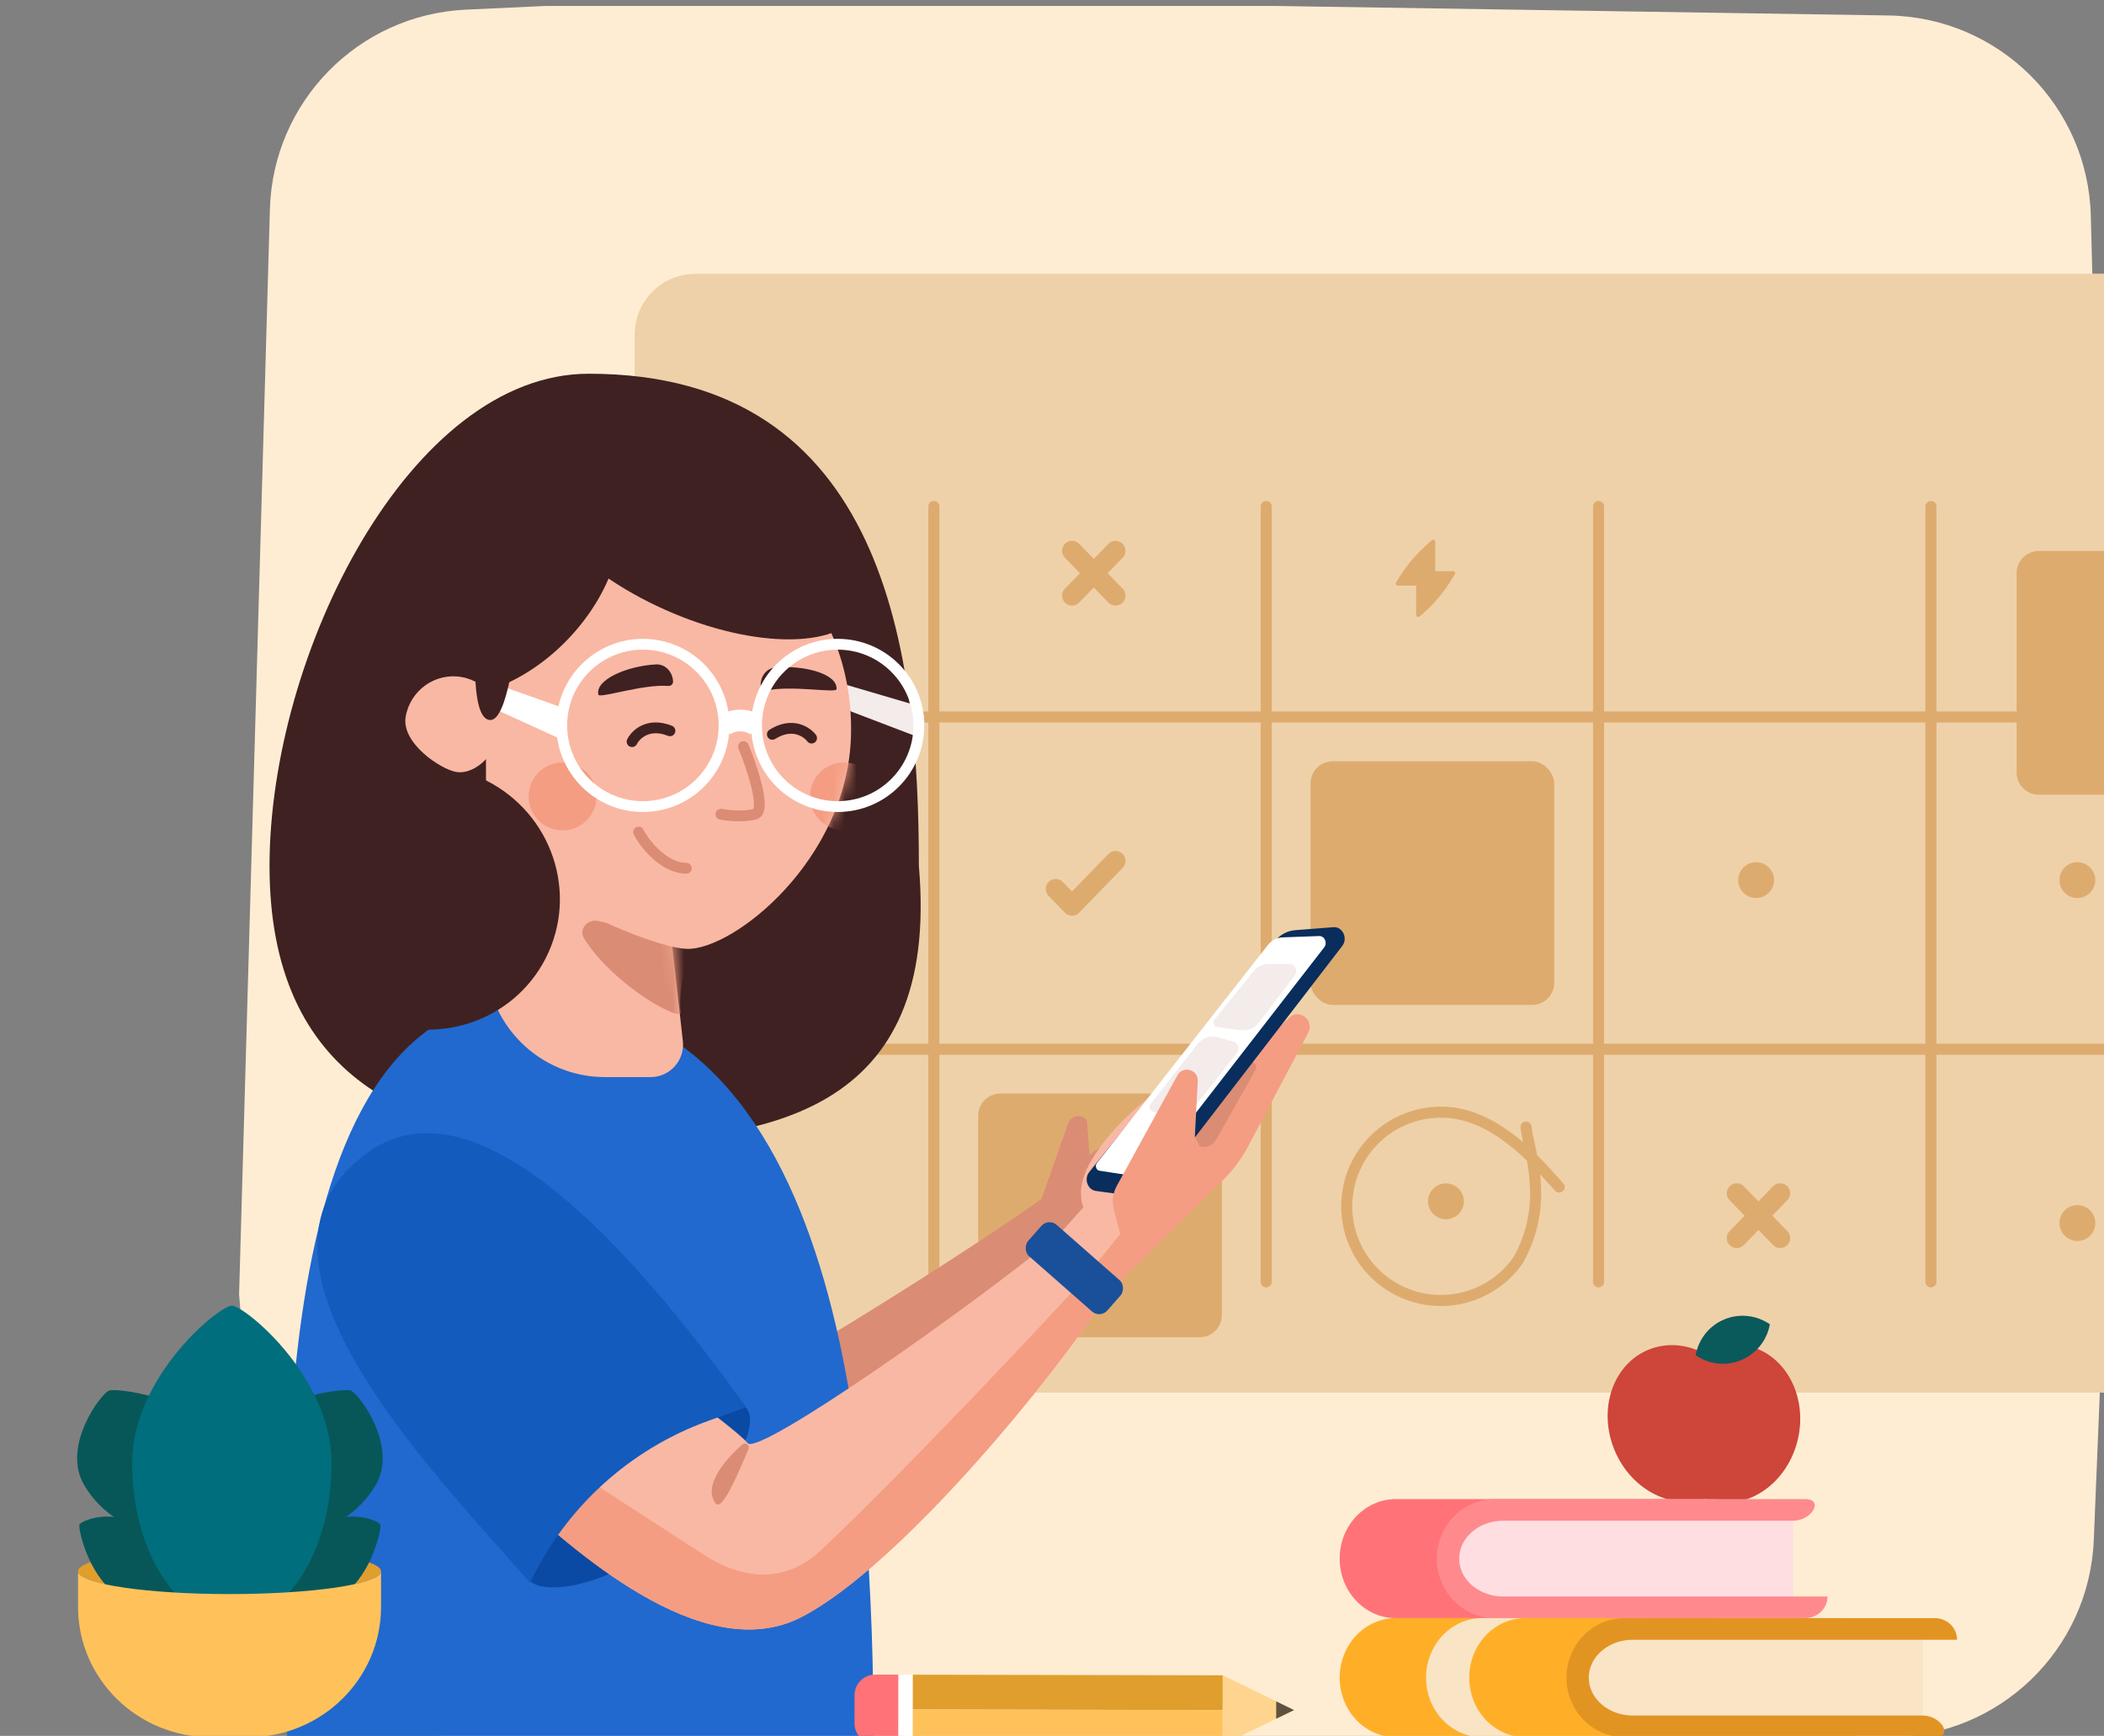 <svg width="183" height="151" viewBox="0 0 183 151" fill="none" xmlns="http://www.w3.org/2000/svg">
<rect x="0" y="0" width="183" height="151" fill="#808080" stroke="none"/>
<g clip-path="url(#clip0_137_11146)">
<path d="M22.602 134.686C23.361 143.967 31.115 151.113 40.428 151.113H86.932H149.918H164.242C173.836 151.113 181.72 143.544 182.112 133.959L183.773 93.331L181.853 18.768C181.606 9.181 173.841 1.495 164.252 1.346L63.312 -0.222L40.52 0.84C31.172 1.275 23.74 8.843 23.475 18.198L20.796 112.592L22.602 134.686Z" fill="#FFEDD3"/>
<rect x="55.209" y="23.823" width="138.753" height="97.32" rx="5.821" fill="#EED1A9"/>
<g style="mix-blend-mode:darken">
<path d="M194.669 47.931H177.325C176.261 47.931 175.398 48.794 175.398 49.858V67.203C175.398 68.267 176.261 69.13 177.325 69.13H188.09C188.601 69.13 189.091 68.927 189.453 68.565L196.032 61.986C196.394 61.624 196.597 61.134 196.597 60.623V49.858C196.597 48.794 195.734 47.931 194.669 47.931Z" fill="#DEAB6F"/>
</g>
<g style="mix-blend-mode:darken">
<path d="M106.278 114.397L106.278 97.053C106.278 95.989 105.415 95.126 104.35 95.126L87.006 95.126C85.942 95.126 85.079 95.989 85.079 97.053L85.079 107.817C85.079 108.328 85.282 108.819 85.644 109.18L92.223 115.76C92.585 116.121 93.075 116.324 93.586 116.324L104.35 116.324C105.415 116.324 106.278 115.461 106.278 114.397Z" fill="#DEAB6F"/>
</g>
<g style="mix-blend-mode:soft-light">
<path d="M92.787 116.325L92.787 109.581C92.787 109.048 92.356 108.617 91.824 108.617L85.079 108.617L92.787 116.325Z" fill="#DEAB6F"/>
</g>
<path d="M64.844 91.273H184.326" stroke="#DEAB6F" stroke-width="0.964" stroke-linecap="round"/>
<path d="M81.225 44.057V111.506" stroke="#DEAB6F" stroke-width="0.964" stroke-linecap="round"/>
<path d="M139.038 44.057V111.506" stroke="#DEAB6F" stroke-width="0.964" stroke-linecap="round"/>
<path d="M110.131 44.057V111.506" stroke="#DEAB6F" stroke-width="0.964" stroke-linecap="round"/>
<path d="M167.945 44.057V111.506" stroke="#DEAB6F" stroke-width="0.964" stroke-linecap="round"/>
<g style="mix-blend-mode:multiply">
<path d="M55.209 29.09C55.209 26.181 57.567 23.823 60.476 23.823H188.694C191.603 23.823 193.962 26.181 193.962 29.09V33.458H55.209V29.09Z" fill="#EED1A9"/>
</g>
<path d="M64.844 62.367H184.326" stroke="#DEAB6F" stroke-width="0.964" stroke-linecap="round"/>
<g style="mix-blend-mode:darken">
<rect x="113.986" y="66.22" width="21.198" height="21.198" rx="1.927" fill="#DEAB6F"/>
</g>
<rect x="51.354" y="45.985" width="13.49" height="5.781" rx="0.964" fill="#DEAB6F"/>
<path d="M91.824 77.328L93.242 78.791L97.024 74.891" stroke="#DEAB6F" stroke-width="1.733" stroke-linecap="round" stroke-linejoin="round"/>
<path d="M93.242 51.812L97.024 47.912" stroke="#DEAB6F" stroke-width="1.733" stroke-linecap="round" stroke-linejoin="round"/>
<path d="M97.024 51.812L93.243 47.911" stroke="#DEAB6F" stroke-width="1.733" stroke-linecap="round" stroke-linejoin="round"/>
<path d="M151.055 107.7L154.837 103.8" stroke="#DEAB6F" stroke-width="1.733" stroke-linecap="round" stroke-linejoin="round"/>
<path d="M154.838 107.699L151.056 103.799" stroke="#DEAB6F" stroke-width="1.733" stroke-linecap="round" stroke-linejoin="round"/>
<path d="M124.833 47.124C124.833 47.053 124.789 46.989 124.721 46.961C124.653 46.934 124.574 46.947 124.521 46.997L123.866 47.602C122.89 48.502 122.066 49.542 121.422 50.685C121.407 50.711 121.398 50.74 121.398 50.772C121.398 50.87 121.481 50.949 121.583 50.949H123.171V53.492C123.171 53.562 123.214 53.626 123.281 53.654C123.348 53.682 123.425 53.67 123.479 53.623L123.772 53.367C124.799 52.469 125.67 51.421 126.352 50.26L126.534 49.952C126.566 49.898 126.566 49.83 126.533 49.776C126.499 49.722 126.439 49.688 126.373 49.688H124.833V47.124Z" fill="#DEAB6F"/>
<circle cx="70.84" cy="76.56" r="1.56" fill="#DEAB6F"/>
<circle cx="152.743" cy="76.56" r="1.56" fill="#DEAB6F"/>
<circle cx="125.763" cy="104.502" r="1.56" fill="#DEAB6F"/>
<path d="M135.611 103.257C134.288 101.837 130.749 97.33 126.284 96.803C124.356 96.576 122.411 97.041 120.794 98.114C119.177 99.188 117.994 100.801 117.456 102.666C116.918 104.531 117.059 106.526 117.855 108.296C118.651 110.066 120.05 111.496 121.802 112.331C123.554 113.166 125.546 113.351 127.422 112.854C129.298 112.358 130.937 111.211 132.046 109.618C134.882 104.595 132.913 99.974 132.729 98.042" stroke="#DEAB6F" stroke-width="0.964" stroke-linecap="round"/>
<circle cx="180.686" cy="76.56" r="1.56" fill="#DEAB6F"/>
<circle cx="180.686" cy="106.39" r="1.56" fill="#DEAB6F"/>
<path d="M79.921 75.339C81.803 96.989 66.547 99.343 51.211 99.343C35.875 99.343 23.443 93.795 23.443 75.339C23.443 56.884 35.679 32.51 51.211 32.51C77.097 32.51 79.921 56.884 79.921 75.339Z" fill="#3F2121"/>
<path fill-rule="evenodd" clip-rule="evenodd" d="M65.558 57.262C65.778 56.511 66.567 57.499 67.318 57.72L79.373 61.266C80.124 61.487 80.554 62.275 80.333 63.026C80.112 63.778 80.265 64.208 79.514 63.987L66.518 59.023C65.766 58.802 65.337 58.014 65.558 57.262Z" fill="#F4EBEB"/>
<path d="M101.768 102.808L94.502 109.847L94.48 109.822C88.504 117.305 70.755 134.969 60.695 139.477C60.066 139.759 59.435 139.979 58.802 140.144C53.729 141.466 48.578 139.201 44.16 136.058C40.312 133.321 37.02 129.918 34.822 127.64L34.823 127.639L46.357 113.665C46.664 113.909 47.065 114.225 47.534 114.594L47.538 114.597C50.741 117.12 57.083 122.115 58.047 123.461C58.92 124.68 81.531 110.704 90.549 104.33L90.563 104.349L92.917 97.702C93.166 96.998 94.103 96.865 94.539 97.47L94.54 97.472L94.759 100.463L100.958 96.022L102.624 92.844C103.211 91.723 104.813 91.718 105.409 92.834C105.786 96.54 104.444 100.215 101.768 102.808Z" fill="#DB8C74"/>
<path d="M47.266 86.819C75.046 88.302 75.986 132.288 75.985 152.996L25.033 154.551C24.734 132.502 22.25 85.484 47.266 86.819Z" fill="#2169CE"/>
<path d="M64.859 122.404C66.258 123.94 63.682 128.729 58.741 133.229C53.8 137.73 47.432 139.001 46.033 137.465C44.634 135.93 42.975 127.376 47.916 122.875C52.857 118.375 63.46 120.869 64.859 122.404Z" fill="#0A4AA4"/>
<path d="M69.653 140.692C61.052 145.082 49.652 134.655 44.322 129.765L52.976 116.383C55.443 118.166 63.807 124.086 65.032 125.537C65.999 126.682 84.767 113.488 92.157 107.341L96.549 112.185C92.099 119.348 78.255 136.302 69.653 140.692Z" fill="#F9B8A4"/>
<path d="M96.393 112.52L104.524 102.695C106.517 100.286 107.266 97.083 106.548 94.04C105.75 92.84 103.925 93.061 103.437 94.417L102.275 97.648L96.324 102.672L92.157 107.343L96.393 112.52Z" fill="#F9B8A4"/>
<path d="M108.571 99.695L113.791 89.827C114.185 89.082 113.619 88.19 112.777 88.229C112.57 88.239 112.373 88.32 112.219 88.458L104.825 95.118L97.43 101.362C99.358 101.415 100.394 103.652 99.186 105.156L94.479 111.018L95.923 112.989L106.347 102.688C107.236 101.809 107.986 100.8 108.571 99.695Z" fill="#F49D82"/>
<path d="M62.223 130.754C61.147 129.253 63.017 127.001 64.559 125.663C64.853 125.408 65.243 125.722 65.09 126.081C64.147 128.289 62.793 131.549 62.223 130.754Z" fill="#DB8C74"/>
<path d="M69.653 140.694C61.052 145.084 49.653 134.657 44.322 129.767L46.874 125.956L61.186 135.224C64.707 137.504 68.365 137.714 71.419 134.839C78.327 128.337 90.51 115.433 95.051 110.413L96.549 112.187C92.099 119.35 78.255 136.304 69.653 140.694Z" fill="#F49D82"/>
<rect x="91.197" y="105.93" width="9.168" height="3.629" rx="0.941" transform="rotate(41.296 91.197 105.93)" fill="#1A5099"/>
<path d="M102.511 102.164C102.511 104.243 100.615 105.929 98.275 105.929C95.936 105.929 94.04 106.126 94.04 104.046C93.569 100.281 101.113 93.692 103.453 93.692C105.792 93.692 102.511 100.084 102.511 102.164Z" fill="#F9B8A4"/>
<path d="M108.514 92.532C108.649 92.385 108.866 92.349 109.042 92.443C109.259 92.559 109.338 92.831 109.217 93.044L105.774 99.138C105.379 99.838 104.433 99.987 103.841 99.441C103.334 98.974 103.302 98.184 103.77 97.677L108.514 92.532Z" fill="#DB8C74"/>
<path d="M110.871 81.879C111.325 81.314 111.963 80.968 112.651 80.914L115.981 80.654C116.775 80.592 117.258 81.622 116.747 82.286L100.783 103.029C100.21 103.773 99.335 104.147 98.447 104.025L95.317 103.598C94.597 103.5 94.261 102.548 94.737 101.956L110.871 81.879Z" fill="#092D5C"/>
<path d="M110.275 82.206C110.593 81.8 111.051 81.56 111.542 81.542L114.74 81.424C115.209 81.407 115.48 82.016 115.178 82.406L100.258 101.651C99.87 102.151 99.276 102.398 98.678 102.306L95.629 101.838C95.346 101.794 95.215 101.421 95.399 101.185L110.275 82.206Z" fill="white"/>
<path d="M104.154 90.832C104.591 90.276 105.277 90.044 105.93 90.231L107.309 90.625C107.698 90.736 107.852 91.26 107.592 91.591L103.694 96.552C103.257 97.107 102.571 97.34 101.917 97.153L100.255 96.678C99.996 96.604 99.893 96.254 100.067 96.034L104.154 90.832Z" fill="#F4EBEB"/>
<path d="M109.027 84.501C109.358 84.092 109.833 83.858 110.336 83.858L112.196 83.858C112.654 83.858 112.912 84.452 112.62 84.835L109.501 88.942C109.121 89.443 108.536 89.696 107.941 89.616L105.877 89.341C105.588 89.302 105.453 88.92 105.644 88.683L109.027 84.501Z" fill="#F4EBEB"/>
<path d="M102.413 93.539L97.136 103.155C96.788 103.789 96.696 104.532 96.88 105.232L97.806 108.754L102.983 103.577L104.395 99.812L103.924 98.87L104.178 94.041C104.231 93.042 102.895 92.662 102.413 93.539Z" fill="#F49D82"/>
<path d="M32.128 100.158C42.31 93.036 57.085 111.529 64.895 122.403L61.565 123.611C54.76 126.079 49.203 131.135 46.105 137.678C37.255 127.591 19.164 109.226 32.128 100.158Z" fill="#145BBE"/>
<path d="M42.269 72.045H57.329L59.392 90.558C59.579 92.231 58.269 93.695 56.586 93.695H52.623C46.904 93.695 42.269 89.059 42.269 83.34V72.045Z" fill="#F9B8A4"/>
<mask id="mask0_137_11146" style="mask-type:alpha" maskUnits="userSpaceOnUse" x="42" y="72" width="18" height="18">
<path d="M42.842 72.047H57.903L59.212 89.458L42.842 88.991V72.047Z" fill="#F9B8A4"/>
</mask>
<g mask="url(#mask0_137_11146)">
<path d="M59.212 88.045C59.032 86.975 59.314 83.509 60.752 82.199L52.107 80.127C51.098 79.885 50.275 80.828 50.839 81.699C53.554 85.894 59.366 88.965 59.212 88.045Z" fill="#DB8C74"/>
</g>
<path d="M35.877 62.909C35.557 73.671 55.687 82.421 59.739 82.541C63.792 82.662 73.696 74.805 74.016 64.043C74.336 53.28 66.706 44.321 55.943 44.001C45.181 43.681 36.197 52.146 35.877 62.909Z" fill="#F9B8A4"/>
<mask id="mask1_137_11146" style="mask-type:alpha" maskUnits="userSpaceOnUse" x="35" y="43" width="40" height="40">
<path d="M35.876 62.909C35.556 73.672 55.687 82.421 59.739 82.542C63.791 82.662 73.696 74.806 74.016 64.043C74.336 53.281 66.706 44.321 55.943 44.001C45.18 43.681 36.196 52.147 35.876 62.909Z" fill="#F9B8A4"/>
</mask>
<g mask="url(#mask1_137_11146)">
<path fill-rule="evenodd" clip-rule="evenodd" d="M36.672 57.281C36.867 56.48 37.565 57.534 38.23 57.77L48.897 61.551C49.562 61.787 49.002 62.628 48.806 63.429C48.61 64.231 49.795 64.69 49.13 64.454L37.522 59.16C36.857 58.924 36.476 58.083 36.672 57.281Z" fill="white"/>
<path d="M64.667 64.943C65.43 66.796 66.694 70.568 65.648 70.829C64.601 71.091 63.25 70.939 62.705 70.829" stroke="#DB8C74" stroke-width="0.941" stroke-linecap="round" stroke-linejoin="round"/>
<circle r="2.954" transform="matrix(-1 0 0 1 73.405 69.279)" fill="#F49D82"/>
</g>
<circle r="2.954" transform="matrix(-1 0 0 1 48.931 69.28)" fill="#F49D82"/>
<path d="M55.547 72.38C55.699 72.774 57.425 75.501 59.698 75.532" stroke="#DB8C74" stroke-width="0.941" stroke-linecap="round" stroke-linejoin="round"/>
<path d="M54.976 64.514C55.29 63.886 56.388 62.819 58.271 63.572" stroke="#3F2121" stroke-width="0.941" stroke-linecap="round"/>
<path d="M70.589 64.204C70.166 63.644 68.892 62.795 67.178 63.878" stroke="#3F2121" stroke-width="0.941" stroke-linecap="round"/>
<path d="M52.047 60.429C51.742 59.127 54.544 57.933 57.04 57.796C57.873 57.75 58.502 58.448 58.542 59.281C58.554 59.509 58.346 59.688 58.118 59.669C55.933 59.492 52.13 60.782 52.047 60.429Z" fill="#3F2121"/>
<path d="M72.759 59.953C72.873 58.621 69.929 57.842 67.439 58.065C66.609 58.139 66.087 58.921 66.166 59.751C66.188 59.978 66.419 60.125 66.642 60.074C68.778 59.585 72.727 60.315 72.759 59.953Z" fill="#3F2121"/>
<ellipse cx="42.893" cy="49.329" rx="9.038" ry="13.068" transform="rotate(43.659 42.893 49.329)" fill="#3F2121"/>
<ellipse cx="60.789" cy="46.455" rx="7.214" ry="15.625" transform="rotate(-65.954 60.789 46.455)" fill="#3F2121"/>
<ellipse cx="37.123" cy="78.099" rx="11.437" ry="11.6" transform="rotate(-65.954 37.123 78.099)" fill="#3F2121"/>
<rect x="30.973" y="46.631" width="11.296" height="37.652" rx="5.648" fill="#3F2121"/>
<path d="M35.286 62.337C34.884 64.637 38.321 66.915 39.68 67.152C41.039 67.389 42.977 66.052 43.379 63.751C43.781 61.451 42.433 59.293 40.149 58.894C37.865 58.495 35.688 60.036 35.286 62.337Z" fill="#F9B8A4"/>
<path d="M42.651 62.633C41.186 62.633 41.227 58.031 41.43 55.73L45.092 53.22C44.889 56.358 44.116 62.633 42.651 62.633Z" fill="#3F2121"/>
<circle cx="55.917" cy="63.102" r="7.06" stroke="white" stroke-width="0.941"/>
<path d="M62.977 63.102V63.102C63.832 62.532 64.946 62.532 65.801 63.102V63.102" stroke="white" stroke-width="1.883"/>
<circle cx="72.861" cy="63.102" r="7.06" stroke="white" stroke-width="0.941"/>
<path d="M19.966 138.664C27.239 138.664 33.142 137.781 33.142 136.684C33.142 135.594 27.239 134.703 19.966 134.703C12.692 134.703 6.789 135.586 6.789 136.684C6.789 137.773 12.692 138.664 19.966 138.664Z" fill="#E09E2D"/>
<path d="M12.17 132.827C14.463 134.523 15.828 137.182 15.218 138.767C14.608 140.351 12.255 140.26 9.962 138.565C7.669 136.869 6.777 132.981 6.914 132.625C7.051 132.269 9.877 131.131 12.17 132.827Z" fill="#075759"/>
<path d="M27.826 132.827C25.532 134.523 24.168 137.182 24.777 138.767C25.387 140.351 27.74 140.26 30.033 138.565C32.326 136.869 33.218 132.981 33.081 132.625C32.944 132.269 30.119 131.131 27.826 132.827Z" fill="#075759"/>
<path d="M18.651 124.945C20.578 128.298 19.596 131.952 16.459 133.108C13.322 134.263 9.217 132.482 7.291 129.129C5.364 125.777 8.778 121.227 9.483 120.967C10.188 120.707 16.725 121.593 18.651 124.945Z" fill="#075759"/>
<path d="M21.344 124.945C19.418 128.298 20.399 131.952 23.537 133.108C26.674 134.263 30.778 132.482 32.705 129.129C34.631 125.777 31.218 121.227 30.513 120.967C29.807 120.707 23.271 121.593 21.344 124.945Z" fill="#075759"/>
<path d="M11.493 127.294C11.493 134.872 15.375 141.015 20.165 141.015C24.954 141.015 28.837 134.872 28.837 127.294C28.837 119.716 21.242 113.573 20.165 113.573C19.088 113.573 11.493 119.716 11.493 127.294Z" fill="#006E7C"/>
<path fill-rule="evenodd" clip-rule="evenodd" d="M33.129 136.775C32.814 137.83 27.038 138.665 19.966 138.665C12.894 138.665 7.119 137.823 6.802 136.775C6.793 136.815 6.789 136.864 6.789 136.922V139.783C6.789 146.046 11.964 151.115 18.34 151.115H21.6C27.975 151.115 33.142 146.038 33.142 139.783V136.922C33.142 136.864 33.138 136.816 33.129 136.775Z" fill="#FFC25B"/>
<path d="M106.345 145.722L106.337 151.771L112.551 148.757L106.345 145.722Z" fill="#FFD48E"/>
<path d="M111.001 147.998L112.552 148.757L110.999 149.51L111.001 147.998Z" fill="#5E5340"/>
<rect width="3.024" height="26.966" transform="matrix(-0.001 1 1 0.002 79.379 145.678)" fill="#E09E2D"/>
<rect width="3.024" height="26.966" transform="matrix(-0.001 1 1 0.002 79.376 148.702)" fill="#FFC25B"/>
<path d="M76.131 145.669C75.135 145.667 74.327 146.473 74.326 147.468L74.323 149.911C74.322 150.907 75.127 151.715 76.123 151.717L78.653 151.721L78.661 145.673L76.131 145.669Z" fill="#FF7378"/>
<rect width="6.048" height="1.248" transform="matrix(-0.001 1 1 0.002 78.132 145.678)" fill="white"/>
<path d="M156.373 125.205C157.241 121.476 155.309 117.837 152.058 117.077C148.807 116.317 145.468 118.725 144.601 122.454C143.733 126.184 145.665 129.823 148.916 130.582C152.167 131.342 155.506 128.935 156.373 125.205Z" fill="#CE453A"/>
<path d="M148.669 130.223C151.751 128.937 153.058 125.029 151.589 121.494C150.119 117.959 146.431 116.136 143.349 117.423C140.268 118.709 138.961 122.617 140.43 126.152C141.899 129.687 145.588 131.51 148.669 130.223Z" fill="#CE453A"/>
<path d="M149.977 114.772C148.617 115.334 147.721 116.546 147.484 117.887C148.606 118.666 150.095 118.882 151.445 118.309C152.805 117.747 153.7 116.535 153.938 115.194C152.815 114.426 151.337 114.209 149.977 114.772Z" fill="#0A595B"/>
<path d="M154.09 135.581C154.09 138.44 151.772 140.758 148.913 140.758H121.401C118.705 140.758 116.521 138.441 116.521 135.581C116.521 132.721 118.705 130.404 121.401 130.404H139.6H148.913C151.772 130.404 154.09 132.722 154.09 135.581Z" fill="#FF7378"/>
<path d="M133.474 140.597C131.186 140.597 129.33 138.737 129.33 136.444V134.832C129.33 132.539 131.186 130.678 133.474 130.678C134.435 130.678 135.212 131.457 135.212 132.42V138.834C135.223 139.818 134.446 140.597 133.474 140.597Z" fill="#FFAF27"/>
<path d="M155.969 139.816H129.393C127.476 139.816 125.913 137.915 125.913 135.581C125.913 133.247 127.476 131.345 129.393 131.345H155.969V139.816Z" fill="#FFDEE2"/>
<path fill-rule="evenodd" clip-rule="evenodd" d="M157.01 140.758C158.082 140.758 158.952 139.915 158.952 138.876C158.952 138.876 158.951 138.875 158.951 138.875H130.737C128.631 138.875 126.916 137.396 126.916 135.581C126.916 133.765 128.631 132.286 130.737 132.286H155.948C157.607 132.286 158.669 130.404 157.01 130.404H130.023C127.234 130.404 124.974 132.721 124.974 135.581C124.974 138.441 127.234 140.758 130.023 140.758H157.01Z" fill="#FF8A8E"/>
<path d="M165.361 145.936C165.361 148.796 163.043 151.114 160.184 151.114H121.401C118.705 151.114 116.521 148.796 116.521 145.936C116.521 143.077 118.705 140.759 121.401 140.759H150.871H160.184C163.043 140.759 165.361 143.077 165.361 145.936Z" fill="#FFAF27"/>
<path d="M144.698 145.935C144.698 148.795 142.38 151.113 139.521 151.113H128.915C126.219 151.113 124.035 148.795 124.035 145.935C124.035 143.076 126.219 140.758 128.915 140.758H130.208H139.521C142.38 140.758 144.698 143.076 144.698 145.935Z" fill="#F9E4C5"/>
<path d="M148.455 145.935C148.455 148.795 146.137 151.113 143.278 151.113H132.672C129.976 151.113 127.792 148.795 127.792 145.935C127.792 143.076 129.976 140.758 132.672 140.758H133.965H143.278C146.137 140.758 148.455 143.076 148.455 145.935Z" fill="#FFAF27"/>
<path d="M144.745 150.952C142.457 150.952 140.6 149.091 140.6 146.798V145.186C140.6 142.893 142.457 141.032 144.745 141.032C145.705 141.032 146.482 141.811 146.482 142.774V149.188C146.493 150.173 145.716 150.952 144.745 150.952Z" fill="#FFAF27"/>
<path d="M167.239 150.172H140.663C138.746 150.172 137.184 148.271 137.184 145.937C137.184 143.603 138.746 141.701 140.663 141.701H167.239V150.172Z" fill="#F9E4C5"/>
<path fill-rule="evenodd" clip-rule="evenodd" d="M170.222 142.641C170.222 142.641 170.222 142.641 170.222 142.641H142.008C139.902 142.641 138.187 144.12 138.187 145.936C138.187 147.751 139.902 149.23 142.008 149.23H167.219C168.877 149.23 169.94 151.113 168.281 151.113H141.294C138.505 151.113 136.245 148.795 136.245 145.935C136.245 143.076 138.505 140.758 141.294 140.758H168.281C169.353 140.758 170.222 141.601 170.222 142.641Z" fill="#E29423"/>
</g>
<defs>
<clipPath id="clip0_137_11146">
<rect width="205.281" height="150.584" fill="white" transform="translate(0.319 0.519)"/>
</clipPath>
</defs>
</svg>

